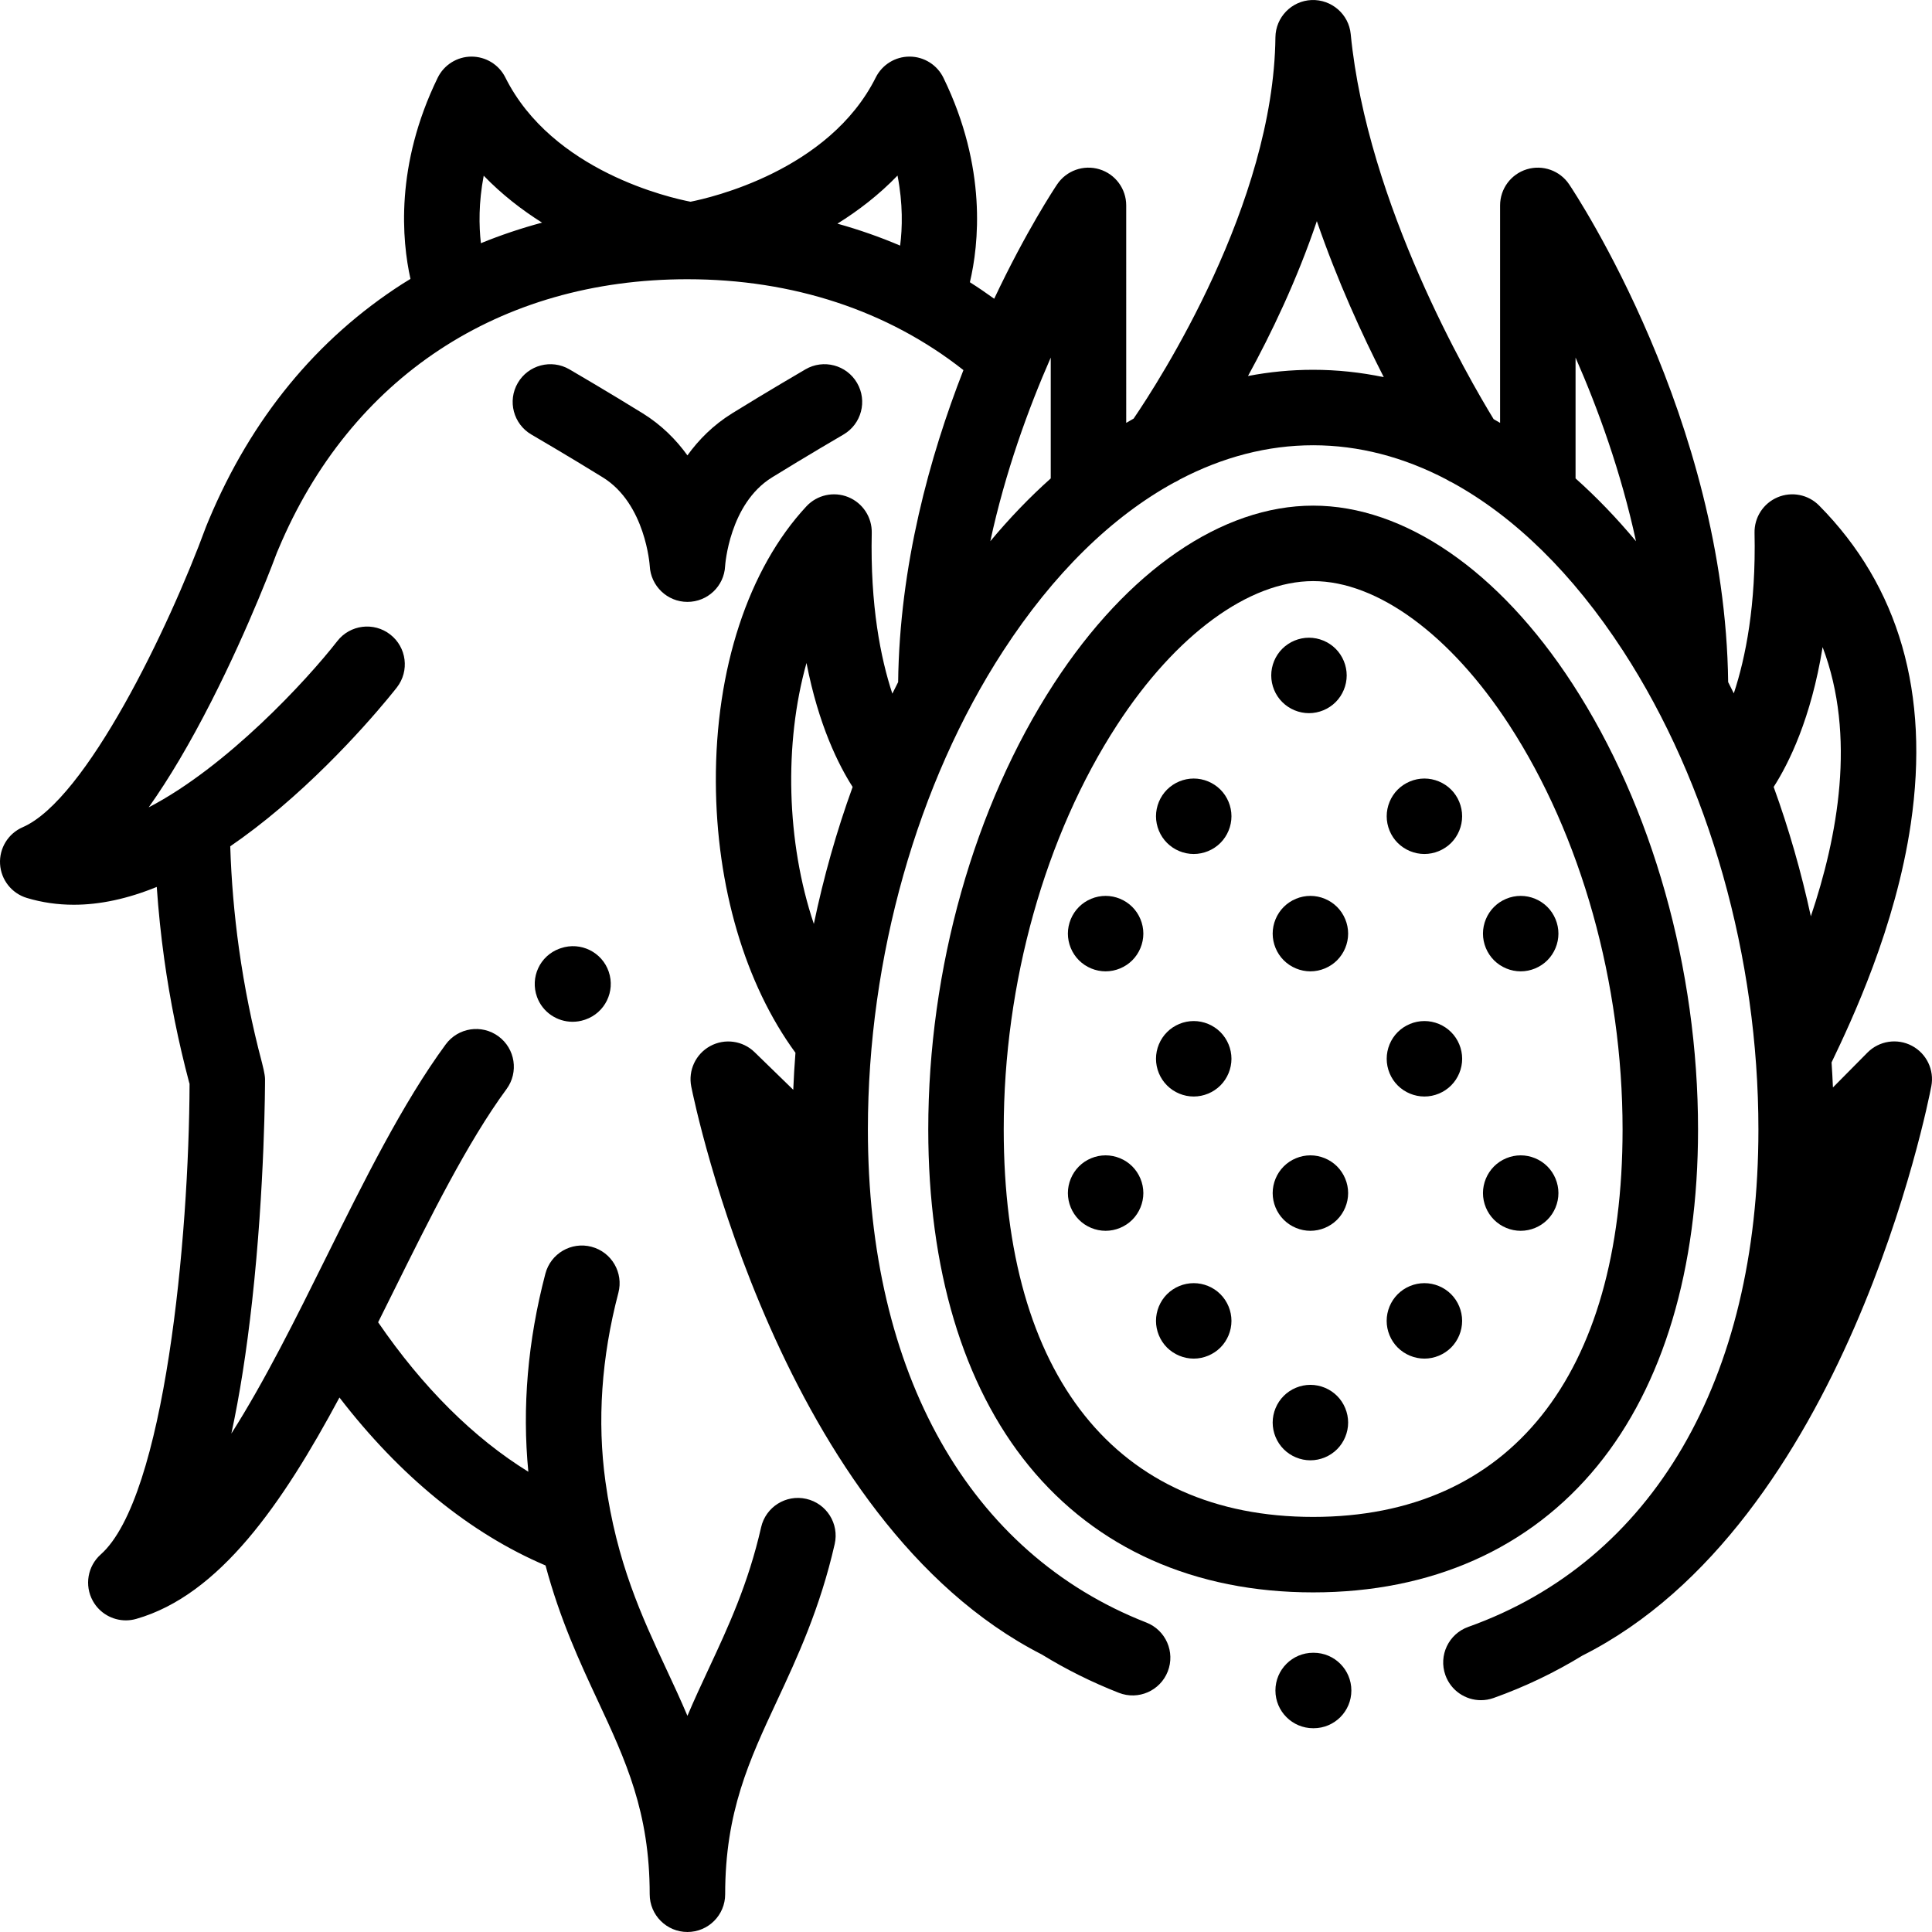 <?xml version="1.0" encoding="iso-8859-1"?>
<!-- Generator: Adobe Illustrator 19.0.0, SVG Export Plug-In . SVG Version: 6.00 Build 0)  -->
<svg version="1.1" id="Capa_1" xmlns="http://www.w3.org/2000/svg" xmlns:xlink="http://www.w3.org/1999/xlink" x="0px" y="0px"
	 viewBox="0 0 512.002 512.002" style="enable-background:new 0 0 512.002 512.002;" xml:space="preserve">
<g>
	<g>
		<path d="M348.126,437.999h-0.125c-5.523,0-10,4.478-10,10c0,5.522,4.477,10,10,10h0.125c5.523,0,10-4.478,10-10
			C358.126,442.477,353.649,437.999,348.126,437.999z"/>
	</g>
</g>
<g>
	<g>
		<path d="M416.713,181.196C397.207,151.202,372.162,134,348,134s-49.208,17.202-68.713,47.196
			C258.133,213.723,246,256.779,246,299.323c0,36.949,9.216,67.767,26.651,89.121C290.575,410.396,316.63,422,348,422
			s57.425-11.604,75.349-33.556C440.785,367.09,450,336.272,450,299.323C450,256.779,437.867,213.723,416.713,181.196z M348,402
			c-52.112,0-82-37.424-82-102.677c0-38.774,10.954-77.855,30.053-107.223c15.515-23.857,34.934-38.101,51.947-38.101
			s36.432,14.243,51.947,38.101C419.046,221.467,430,260.548,430,299.323C430,364.576,400.112,402,348,402z"/>
	</g>
</g>
<g>
	<g>
		<path d="M506.658,277.137c-3.893-2.049-8.668-1.313-11.764,1.814l-9.144,9.237c-0.095-2.212-0.214-4.423-0.365-6.634
			c5.348-11.152,16.979-35.821,21.006-63.293c5.059-34.519-3.12-62.879-24.31-84.295c-2.879-2.91-7.242-3.772-11.011-2.174
			c-3.77,1.598-6.184,5.331-6.095,9.424c0.414,19.089-2.35,33.005-5.494,42.532c-0.494-1-0.994-1.994-1.5-2.982
			c-0.832-69.597-40.435-129.375-42.138-131.912c-2.453-3.652-7.006-5.273-11.216-3.991c-4.209,1.282-7.086,5.166-7.086,9.566
			v57.637c-0.569-0.335-1.139-0.663-1.71-0.987c-6.411-10.471-33.493-56.982-37.878-102.049c-0.515-5.288-5.086-9.215-10.383-9.022
			c-5.309,0.23-9.511,4.57-9.569,9.882c-0.482,44.181-30.836,91.149-37.582,101.046c-0.655,0.369-1.308,0.747-1.96,1.131V54.429
			c0-4.4-2.876-8.284-7.086-9.566c-4.21-1.281-8.763,0.339-11.216,3.991c-0.72,1.072-8.211,12.373-16.684,30.314
			c-2.106-1.523-4.251-2.985-6.442-4.374c2.344-9.894,4.635-30.268-7.008-54.174c-1.667-3.422-5.132-5.602-8.938-5.621
			c-0.018,0-0.035,0-0.053,0c-3.786,0-7.25,2.139-8.944,5.528c-12.385,24.769-43.937,31.916-49.095,32.931
			c-5.139-0.987-36.594-7.974-49.073-32.931c-1.703-3.405-5.174-5.534-8.997-5.528c-3.806,0.02-7.271,2.199-8.938,5.621
			c-11.312,23.226-9.471,43.109-7.207,53.295c-0.694,0.426-1.396,0.84-2.08,1.279c-22.801,14.629-40.083,35.693-51.366,62.607
			c-0.092,0.219-0.582,1.374-0.72,1.751c-9.883,26.938-31.815,72.386-48.592,79.665c-3.852,1.671-6.249,5.569-6.003,9.761
			c0.247,4.19,3.084,7.781,7.105,8.99c3.997,1.201,8.142,1.8,12.436,1.8c6.953,0,14.292-1.586,21.985-4.722
			c0.44,6.376,1.096,12.762,1.981,19.1c1.535,10.999,3.752,21.993,6.589,32.674c0.036,0.135,0.082,0.263,0.123,0.395
			c-0.13,40.794-6.562,109.638-23.531,124.724c-3.488,3.1-4.368,8.2-2.121,12.29c1.791,3.258,5.188,5.185,8.764,5.185
			c0.912,0,1.836-0.125,2.748-0.386c22.109-6.317,38.791-30.576,53.864-58.67c15.985,20.792,34.62,36.001,54.611,44.507
			c3.85,14.358,9.08,25.604,13.865,35.864c7.373,15.812,13.741,29.466,13.741,51.271c0,5.522,4.477,10,10,10c5.523,0,10-4.478,10-10
			c0-21.804,6.368-35.459,13.741-51.27c5.339-11.45,11.392-24.428,15.287-41.545c1.226-5.385-2.146-10.744-7.532-11.97
			c-5.386-1.228-10.744,2.146-11.969,7.532c-3.422,15.035-8.754,26.471-13.912,37.529c-1.896,4.067-3.81,8.17-5.615,12.437
			c-1.805-4.267-3.718-8.369-5.615-12.437c-6.459-13.852-13.139-28.175-16.109-49.615c-2.226-16.071-1.074-32.909,3.425-50.046
			c1.402-5.342-1.791-10.809-7.133-12.211c-5.343-1.403-10.809,1.79-12.212,7.133c-4.679,17.82-6.185,35.45-4.515,52.493
			c-14.476-8.928-27.997-22.37-39.808-39.612c1.362-2.729,2.718-5.462,4.071-8.189c9.636-19.433,19.6-39.527,29.954-53.608
			c3.271-4.449,2.317-10.709-2.133-13.98c-4.449-3.271-10.708-2.316-13.98,2.133c-11.385,15.484-21.743,36.371-31.759,56.57
			c-7.847,15.826-16.197,32.663-25.05,46.566c2.211-10.188,4.041-21.87,5.504-35.091c3.383-30.573,3.422-57.725,3.422-58.865
			c0-1.212-0.723-3.991-0.796-4.266c-2.631-9.905-4.687-20.102-6.111-30.306c-1.255-8.996-2.03-18.092-2.314-27.099
			c4.331-2.975,8.749-6.354,13.263-10.184c17.684-15.006,30.365-31.24,30.896-31.924c3.387-4.359,2.599-10.637-1.759-14.026
			c-4.358-3.39-10.64-2.604-14.031,1.752c-8.107,10.412-29.282,33.308-49.982,44.057c5.423-7.63,10.948-16.982,16.617-28.111
			c10.283-20.188,17.083-38.63,17.367-39.405c0.045-0.124,0.31-0.719,0.389-0.907C92.836,100.073,132.345,74,182.176,74
			c27.961,0,53.15,8.322,73.143,24.082c-8.937,22.87-16.933,51.81-17.302,82.686c-0.519,1.012-1.031,2.03-1.536,3.054
			c-3.126-9.483-5.875-23.396-5.458-42.605c0.09-4.148-2.392-7.922-6.236-9.482s-8.254-0.585-11.082,2.453
			c-15.378,16.523-24.125,43.143-23.998,73.033c0.118,27.722,7.769,53.596,21.098,71.775c-0.255,3.267-0.45,6.538-0.583,9.809
			l-10.251-9.972c-3.139-3.054-7.902-3.71-11.751-1.616c-3.848,2.094-5.886,6.448-5.027,10.744
			c0.94,4.702,23.743,115.18,92.897,150.498c6.397,3.929,13.205,7.336,20.429,10.161c5.142,2.013,10.944-0.527,12.954-5.673
			c2.011-5.144-0.529-10.943-5.673-12.954c-46.9-18.336-73.799-65.963-73.799-130.67c0-45.56,13.075-91.794,35.874-126.85
			c13.3-20.452,28.745-35.542,45.271-44.591c0.531-0.228,1.044-0.503,1.533-0.825c11.394-5.957,23.281-9.058,35.322-9.058
			c12.05,0,23.946,3.105,35.348,9.072c0.463,0.301,0.947,0.56,1.448,0.779c16.548,9.045,32.014,24.147,45.33,44.623
			c22.799,35.056,35.874,81.29,35.874,126.85c0,66.345-28.027,114.394-76.896,131.824c-5.202,1.855-7.915,7.577-6.059,12.778
			c1.459,4.092,5.311,6.644,9.419,6.644c1.115,0,2.249-0.188,3.359-0.584c8.292-2.958,16.152-6.727,23.52-11.232
			c69.645-35.023,91.579-146.173,92.479-150.892C512.649,283.539,510.552,279.186,506.658,277.137z M127.441,64.452
			c-0.522-4.605-0.619-10.741,0.747-17.892c4.815,4.988,10.125,9.079,15.462,12.44C138.095,60.493,132.681,62.308,127.441,64.452z
			 M238.546,65.088c-5.365-2.286-10.911-4.229-16.619-5.816c5.495-3.418,10.974-7.606,15.927-12.744
			C239.317,54.056,239.145,60.427,238.546,65.088z M215.678,244.849c-7.279-21.641-7.946-47.815-1.946-69.154
			c3.206,16.525,8.536,27.1,12.226,32.856C221.715,220.245,218.268,232.417,215.678,244.849z M278.459,126.785
			c-5.544,4.95-10.896,10.502-16.018,16.649c3.969-18.364,10.062-35.094,16.018-48.671V126.785z M348.001,97.999
			c-5.813,0-11.578,0.555-17.268,1.647c6.128-11.181,12.953-25.373,18.244-41.04c5.468,15.86,12.027,30.166,17.74,41.345
			C360.556,98.667,354.308,97.999,348.001,97.999z M417.541,126.784V94.763c5.957,13.577,12.049,30.307,16.018,48.67
			C428.438,137.286,423.085,131.734,417.541,126.784z M470.042,208.549c3.995-6.229,9.909-18.098,12.973-37.056
			c8.959,23.641,3.975,50.292-3.121,71.345C477.355,231.105,474.057,219.612,470.042,208.549z"/>
	</g>
</g>
<g>
	<g>
		<path d="M353.961,171.929c-1.87-1.86-4.44-2.93-7.07-2.93s-5.21,1.069-7.07,2.93c-1.87,1.86-2.93,4.44-2.93,7.07
			s1.06,5.21,2.93,7.069c1.86,1.861,4.44,2.931,7.07,2.931s5.21-1.07,7.07-2.931c1.86-1.859,2.93-4.439,2.93-7.069
			S355.821,173.789,353.961,171.929z"/>
	</g>
</g>
<g>
	<g>
		<path d="M323.421,209.25c-1.87-1.861-4.44-2.931-7.07-2.931s-5.21,1.07-7.07,2.931c-1.86,1.859-2.93,4.439-2.93,7.069
			c0,2.631,1.07,5.211,2.93,7.07c1.86,1.86,4.43,2.93,7.07,2.93c2.63,0,5.21-1.069,7.07-2.93c1.86-1.859,2.93-4.439,2.93-7.07
			C326.351,213.689,325.281,211.109,323.421,209.25z"/>
	</g>
</g>
<g>
	<g>
		<path d="M323.421,273.519c-1.86-1.859-4.44-2.93-7.07-2.93c-2.64,0-5.21,1.07-7.07,2.93c-1.87,1.86-2.93,4.44-2.93,7.07
			s1.06,5.21,2.93,7.07c1.86,1.87,4.43,2.93,7.07,2.93c2.63,0,5.2-1.06,7.07-2.93c1.86-1.86,2.93-4.44,2.93-7.07
			S325.281,275.379,323.421,273.519z"/>
	</g>
</g>
<g>
	<g>
		<path d="M384.561,209.25c-1.87-1.86-4.45-2.931-7.08-2.931c-2.63,0-5.2,1.07-7.07,2.931c-1.86,1.859-2.92,4.439-2.92,7.069
			c0,2.631,1.06,5.211,2.92,7.07c1.87,1.86,4.44,2.93,7.07,2.93c2.64,0,5.21-1.069,7.08-2.93c1.86-1.859,2.92-4.439,2.92-7.07
			C387.481,213.689,386.421,211.109,384.561,209.25z"/>
	</g>
</g>
<g>
	<g>
		<path d="M384.561,273.519c-1.86-1.859-4.44-2.93-7.07-2.93c-2.64,0-5.21,1.07-7.08,2.93c-1.86,1.86-2.92,4.44-2.92,7.07
			s1.06,5.21,2.92,7.07c1.87,1.871,4.45,2.93,7.08,2.93s5.2-1.06,7.07-2.93c1.86-1.86,2.93-4.44,2.93-7.07
			S386.421,275.379,384.561,273.519z"/>
	</g>
</g>
<g>
	<g>
		<path d="M323.421,342.979c-1.86-1.87-4.44-2.93-7.07-2.93c-2.64,0-5.21,1.06-7.08,2.93c-1.86,1.86-2.92,4.44-2.92,7.07
			s1.06,5.2,2.92,7.07c1.87,1.859,4.45,2.93,7.08,2.93s5.2-1.07,7.07-2.93c1.86-1.86,2.93-4.44,2.93-7.07
			C326.351,347.409,325.281,344.839,323.421,342.979z"/>
	</g>
</g>
<g>
	<g>
		<path d="M384.561,342.979c-1.87-1.87-4.44-2.93-7.07-2.93c-2.64,0-5.21,1.06-7.08,2.93c-1.86,1.86-2.93,4.431-2.93,7.07
			c0,2.63,1.07,5.21,2.93,7.07c1.87,1.86,4.45,2.93,7.08,2.93s5.2-1.07,7.07-2.93c1.86-1.87,2.92-4.44,2.92-7.07
			S386.421,344.839,384.561,342.979z"/>
	</g>
</g>
<g>
	<g>
		<path d="M410.071,240.349c-1.86-1.859-4.44-2.93-7.07-2.93s-5.21,1.07-7.07,2.93c-1.86,1.86-2.93,4.44-2.93,7.07
			s1.07,5.21,2.93,7.07c1.86,1.86,4.44,2.93,7.07,2.93s5.21-1.07,7.07-2.93s2.93-4.44,2.93-7.07S411.931,242.209,410.071,240.349z"
			/>
	</g>
</g>
<g>
	<g>
		<path d="M300.071,240.349c-1.86-1.859-4.44-2.93-7.07-2.93s-5.21,1.07-7.07,2.93c-1.86,1.86-2.93,4.44-2.93,7.07
			s1.07,5.21,2.93,7.07c1.86,1.859,4.44,2.93,7.07,2.93s5.21-1.07,7.07-2.93s2.93-4.44,2.93-7.07S301.931,242.209,300.071,240.349z"
			/>
	</g>
</g>
<g>
	<g>
		<path d="M354.341,240.349c-1.86-1.859-4.44-2.93-7.07-2.93s-5.21,1.07-7.07,2.93s-2.93,4.44-2.93,7.07s1.07,5.21,2.93,7.07
			c1.86,1.859,4.44,2.93,7.07,2.93s5.21-1.07,7.07-2.93c1.86-1.86,2.93-4.44,2.93-7.07S356.201,242.209,354.341,240.349z"/>
	</g>
</g>
<g>
	<g>
		<path d="M410.071,309.109c-1.86-1.859-4.44-2.93-7.07-2.93s-5.21,1.07-7.07,2.93c-1.86,1.87-2.93,4.44-2.93,7.07
			s1.07,5.21,2.93,7.07c1.86,1.86,4.44,2.93,7.07,2.93c2.64,0,5.21-1.07,7.07-2.93c1.86-1.851,2.93-4.431,2.93-7.07
			C413.001,313.549,411.931,310.969,410.071,309.109z"/>
	</g>
</g>
<g>
	<g>
		<path d="M300.071,309.109c-1.86-1.86-4.44-2.93-7.07-2.93c-2.64,0-5.21,1.07-7.07,2.93c-1.86,1.87-2.93,4.44-2.93,7.07
			s1.07,5.21,2.93,7.07c1.86,1.859,4.43,2.93,7.07,2.93c2.63,0,5.21-1.07,7.07-2.93s2.93-4.44,2.93-7.07
			S301.931,310.979,300.071,309.109z"/>
	</g>
</g>
<g>
	<g>
		<path d="M354.341,309.109c-1.86-1.86-4.44-2.93-7.07-2.93s-5.21,1.07-7.07,2.93s-2.93,4.44-2.93,7.07c0,2.64,1.07,5.21,2.93,7.07
			c1.86,1.859,4.44,2.93,7.07,2.93s5.21-1.07,7.07-2.93c1.86-1.86,2.93-4.44,2.93-7.07S356.201,310.979,354.341,309.109z"/>
	</g>
</g>
<g>
	<g>
		<path d="M354.341,369.929c-1.86-1.86-4.44-2.93-7.07-2.93s-5.21,1.069-7.07,2.93c-1.86,1.86-2.93,4.44-2.93,7.07
			s1.07,5.21,2.93,7.069c1.86,1.86,4.44,2.931,7.07,2.931s5.21-1.07,7.07-2.931c1.86-1.859,2.93-4.439,2.93-7.069
			S356.201,371.789,354.341,369.929z"/>
	</g>
</g>
<g>
	<g>
		<path d="M161.323,257.516c-1.782-5.223-7.468-8.012-12.694-6.235v0.001c-0.123,0.04-0.245,0.082-0.367,0.126
			c-5.188,1.889-7.83,7.611-5.944,12.799c1.475,4.062,5.328,6.577,9.421,6.577c1.065,0,2.146-0.17,3.206-0.527
			c0.054-0.018,0.107-0.036,0.161-0.054C160.328,268.416,163.105,262.74,161.323,257.516z"/>
	</g>
</g>
<g>
	<g>
		<path d="M227.13,101.484c-2.781-4.774-8.904-6.386-13.675-3.606c-0.415,0.242-10.268,5.987-19.409,11.646
			c-5.018,3.107-8.887,7.016-11.87,11.158c-2.983-4.143-6.852-8.051-11.87-11.158c-9.141-5.658-18.994-11.403-19.409-11.646
			c-4.772-2.778-10.895-1.166-13.675,3.606c-2.781,4.771-1.167,10.894,3.605,13.675c0.1,0.058,10.043,5.855,18.951,11.37
			c11.317,7.005,12.403,23.318,12.41,23.427c0.254,5.332,4.649,9.552,9.987,9.552s9.733-4.166,9.987-9.497
			c0.01-0.164,1.096-16.478,12.412-23.482c8.908-5.515,18.851-11.313,18.951-11.37C228.297,112.378,229.911,106.256,227.13,101.484z
			"/>
	</g>
</g>
<g>
</g>
<g>
</g>
<g>
</g>
<g>
</g>
<g>
</g>
<g>
</g>
<g>
</g>
<g>
</g>
<g>
</g>
<g>
</g>
<g>
</g>
<g>
</g>
<g>
</g>
<g>
</g>
<g>
</g>
</svg>
